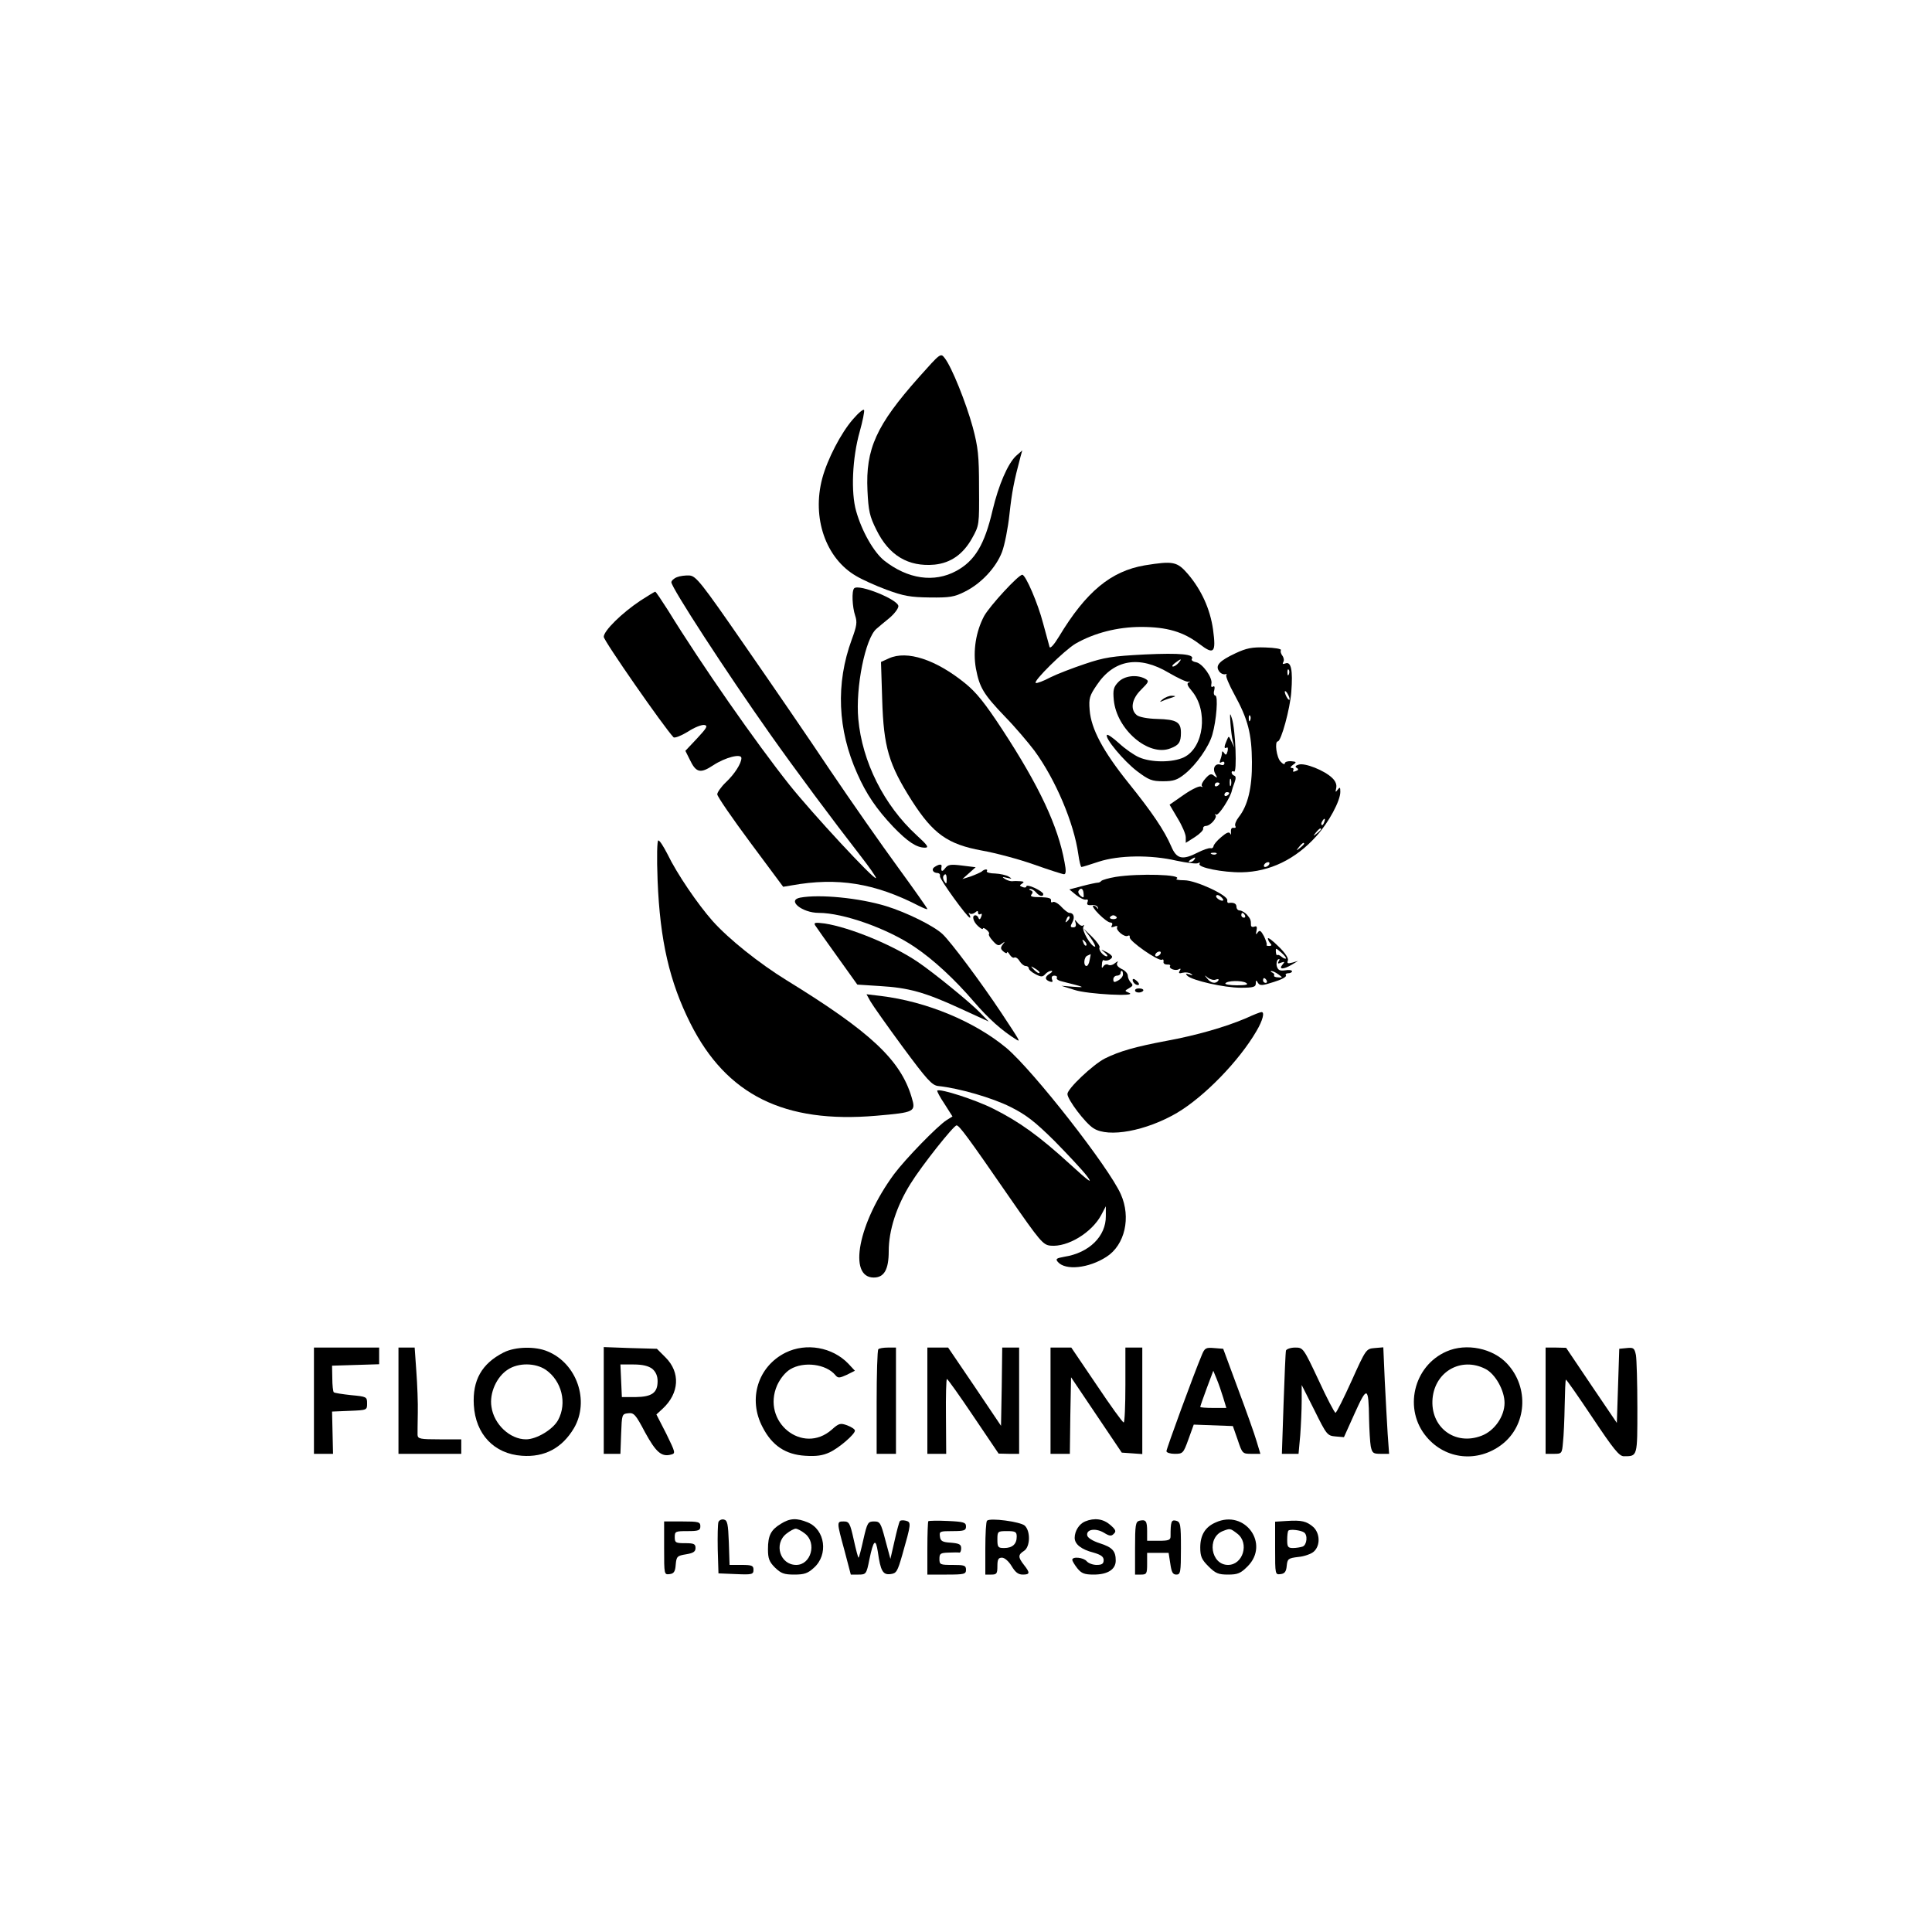 <?xml version="1.0" standalone="no"?>
<!DOCTYPE svg PUBLIC "-//W3C//DTD SVG 20010904//EN"
 "http://www.w3.org/TR/2001/REC-SVG-20010904/DTD/svg10.dtd">
<svg version="1.0" xmlns="http://www.w3.org/2000/svg"
 width="800pt" height="800pt" viewBox="0 0 800 800"
 preserveAspectRatio="xMidYMid meet">

<g transform="translate(0,800) scale(0.1,-0.1)"
fill="#000000" stroke="none">
<path d="M3805 6438 c-177 -199 -221 -297 -213 -469 4 -85 9 -107 37 -163 52
-106 132 -154 241 -144 67 7 118 43 155 109 30 54 30 55 29 209 0 134 -4 168
-26 251 -28 102 -87 249 -116 286 -17 22 -17 22 -107 -79z"/>
<path d="M3532 6264 c-50 -57 -106 -166 -127 -244 -44 -164 14 -332 140 -405
23 -14 80 -40 126 -57 71 -26 98 -31 179 -32 82 -1 102 2 145 24 67 33 129 99
154 164 11 29 25 100 31 157 10 91 18 134 46 239 l7 25 -26 -23 c-34 -32 -72
-120 -97 -225 -33 -142 -73 -209 -150 -251 -92 -50 -201 -34 -299 43 -43 35
-92 120 -116 205 -22 77 -16 220 15 329 12 43 20 83 18 89 -2 6 -23 -11 -46
-38z"/>
<path d="M4740 5659 c-140 -24 -243 -109 -355 -295 -20 -33 -36 -51 -39 -43
-2 8 -14 52 -27 99 -21 81 -72 200 -86 200 -16 0 -134 -128 -158 -171 -34 -64
-47 -144 -34 -217 15 -79 31 -106 120 -199 43 -44 97 -108 122 -141 88 -120
164 -300 182 -429 4 -29 10 -53 13 -53 4 0 36 10 72 22 83 27 215 29 322 4 43
-9 83 -14 89 -10 7 4 9 3 6 -3 -9 -15 97 -36 174 -35 117 2 224 54 310 150 51
56 99 146 99 183 0 20 -2 21 -11 9 -9 -12 -10 -11 -6 7 3 14 -3 29 -17 42 -32
31 -113 63 -138 55 -14 -4 -17 -9 -8 -14 8 -5 7 -9 -5 -13 -9 -4 -13 -3 -10 3
3 6 1 10 -6 10 -8 0 -6 5 5 13 16 11 15 13 -8 15 -14 1 -26 -3 -26 -9 0 -6 -8
-3 -17 7 -17 16 -26 84 -12 84 14 0 51 136 56 205 7 90 -1 127 -24 118 -11 -4
-14 -3 -9 6 4 6 2 18 -4 26 -6 8 -9 18 -6 23 3 5 -26 10 -64 11 -56 2 -79 -3
-124 -24 -66 -31 -84 -50 -69 -73 6 -10 17 -15 25 -14 7 2 10 0 6 -3 -4 -4 11
-40 33 -80 57 -104 72 -163 73 -280 1 -107 -17 -181 -55 -229 -11 -14 -17 -30
-14 -36 4 -6 1 -9 -7 -8 -8 2 -12 -5 -11 -17 1 -11 0 -14 -3 -7 -4 9 -15 5
-37 -14 -18 -15 -32 -32 -32 -38 -1 -6 -6 -10 -13 -8 -7 1 -30 -7 -52 -18 -64
-33 -88 -27 -110 25 -29 67 -79 141 -178 264 -105 131 -154 223 -160 301 -4
49 0 60 30 104 71 106 176 123 298 50 36 -21 72 -38 80 -37 10 2 11 1 2 -3 -9
-4 -5 -14 13 -35 69 -82 50 -235 -33 -275 -47 -22 -134 -22 -185 0 -21 9 -58
35 -83 58 -24 22 -47 38 -50 35 -12 -11 69 -108 124 -150 49 -37 62 -42 108
-42 43 0 59 5 91 31 46 37 99 112 113 162 17 58 25 162 12 162 -5 0 -8 10 -4
22 3 13 1 19 -5 15 -7 -4 -9 0 -7 11 7 24 -37 86 -64 90 -12 2 -20 8 -17 13
13 20 -47 26 -195 19 -135 -7 -167 -12 -247 -39 -51 -17 -116 -42 -144 -56
-28 -15 -55 -25 -60 -23 -14 5 119 136 165 163 77 44 173 69 271 69 107 0 175
-20 242 -71 60 -46 69 -36 56 60 -12 85 -48 164 -104 230 -45 52 -61 55 -179
36z m140 -404 c-7 -8 -17 -15 -23 -15 -6 0 -2 7 9 15 25 19 30 19 14 0z m457
-47 c-3 -8 -6 -5 -6 6 -1 11 2 17 5 13 3 -3 4 -12 1 -19z m3 -103 c0 -5 -5 -3
-10 5 -5 8 -10 20 -10 25 0 6 5 3 10 -5 5 -8 10 -19 10 -25z m-163 -87 c-3 -8
-6 -5 -6 6 -1 11 2 17 5 13 3 -3 4 -12 1 -19z m306 -423 c-3 -9 -8 -14 -10
-11 -3 3 -2 9 2 15 9 16 15 13 8 -4z m-13 -29 c0 -2 -8 -10 -17 -17 -16 -13
-17 -12 -4 4 13 16 21 21 21 13z m-70 -60 c0 -2 -8 -10 -17 -17 -16 -13 -17
-12 -4 4 13 16 21 21 21 13z m-363 -42 c-3 -3 -12 -4 -19 -1 -8 3 -5 6 6 6 11
1 17 -2 13 -5z m-92 -24 c-3 -5 -12 -10 -18 -10 -7 0 -6 4 3 10 19 12 23 12
15 0z m310 -20 c-3 -5 -11 -10 -16 -10 -6 0 -7 5 -4 10 3 6 11 10 16 10 6 0 7
-4 4 -10z"/>
<path d="M2803 5610 c-13 -5 -23 -15 -23 -21 0 -22 228 -373 409 -629 103
-146 260 -357 372 -501 39 -50 69 -93 66 -95 -8 -8 -263 267 -358 386 -139
175 -364 497 -503 723 -27 42 -50 77 -53 77 -2 0 -30 -17 -61 -37 -78 -52
-152 -125 -152 -150 0 -16 249 -374 289 -416 5 -4 31 6 59 23 27 18 58 30 69
28 15 -3 10 -12 -30 -55 l-49 -52 18 -36 c26 -55 44 -59 97 -24 50 33 117 50
117 30 0 -22 -28 -66 -64 -100 -20 -19 -36 -42 -36 -50 0 -9 62 -99 137 -200
l136 -183 36 6 c189 34 343 9 524 -84 20 -10 37 -17 37 -14 0 3 -55 81 -122
173 -68 93 -194 273 -281 402 -86 129 -246 362 -355 519 -179 259 -200 285
-227 287 -17 1 -40 -2 -52 -7z"/>
<path d="M3537 5564 c-11 -11 -8 -77 4 -113 9 -27 7 -42 -14 -99 -67 -182 -59
-374 23 -556 37 -84 79 -146 149 -220 59 -61 96 -86 131 -86 18 0 11 10 -35
52 -134 123 -225 303 -241 481 -12 130 29 334 75 373 9 8 33 28 54 45 20 17
37 39 37 49 0 27 -163 93 -183 74z"/>
<path d="M3681 5274 l-33 -15 5 -157 c6 -196 27 -267 123 -418 88 -137 148
-180 290 -206 57 -10 154 -36 216 -58 62 -22 118 -40 124 -40 8 0 9 15 2 50
-27 149 -104 314 -257 548 -72 110 -108 155 -155 193 -121 98 -240 137 -315
103z"/>
<path d="M4630 5175 c-19 -20 -22 -32 -18 -74 12 -122 144 -235 234 -200 35
13 44 25 44 65 0 44 -18 55 -98 57 -41 1 -76 8 -85 16 -28 23 -21 67 18 105
33 33 34 36 16 46 -35 18 -86 12 -111 -15z"/>
<path d="M4814 5104 c-10 -8 -13 -12 -6 -9 8 4 26 11 40 15 22 7 23 8 6 9 -11
1 -29 -6 -40 -15z"/>
<path d="M5095 5005 c2 -27 6 -61 10 -75 l6 -25 -12 25 c-11 24 -11 24 -19 5
-12 -27 -12 -37 -1 -31 5 4 7 -3 4 -15 -4 -16 -8 -17 -14 -7 -6 8 -9 9 -9 1 0
-6 -3 -19 -7 -29 -4 -12 -3 -15 5 -10 7 4 12 2 12 -4 0 -7 -6 -10 -14 -7 -23
9 -37 -13 -24 -37 10 -18 9 -19 -4 -9 -12 11 -19 9 -36 -10 -12 -13 -19 -27
-15 -32 5 -4 3 -5 -4 -2 -6 4 -38 -11 -71 -34 l-59 -41 33 -56 c19 -31 34 -66
34 -79 l0 -23 38 24 c20 13 36 29 34 35 -1 6 4 11 11 11 19 0 49 35 40 45 -5
4 -3 5 3 2 10 -6 61 74 65 100 1 5 6 19 11 33 6 16 6 26 -1 28 -6 2 -11 8 -11
13 0 6 5 7 10 4 13 -8 6 175 -9 220 -8 26 -9 24 -6 -20z m2 -257 c-3 -7 -5 -2
-5 12 0 14 2 19 5 13 2 -7 2 -19 0 -25z m-47 8 c0 -3 -4 -8 -10 -11 -5 -3 -10
-1 -10 4 0 6 5 11 10 11 6 0 10 -2 10 -4z m40 -40 c0 -3 -4 -8 -10 -11 -5 -3
-10 -1 -10 4 0 6 5 11 10 11 6 0 10 -2 10 -4z"/>
<path d="M2723 4353 c10 -247 49 -418 136 -591 149 -296 388 -415 770 -382
160 14 164 16 146 76 -46 155 -170 271 -518 485 -112 69 -239 170 -306 245
-62 70 -148 196 -187 277 -16 31 -32 57 -38 57 -5 0 -7 -65 -3 -167z"/>
<path d="M3870 4410 c-15 -9 -7 -25 13 -25 7 -1 11 -6 9 -13 -2 -12 114 -172
124 -172 3 0 2 6 -2 13 -4 6 -4 9 1 5 4 -4 14 -3 22 3 10 9 13 8 13 0 0 -7 4
-9 10 -6 6 4 7 -1 3 -11 -4 -11 -8 -13 -11 -6 -2 7 -8 12 -13 12 -16 0 -10
-26 11 -45 11 -10 20 -15 20 -10 0 4 7 2 15 -5 9 -7 13 -15 10 -18 -3 -3 5
-16 17 -29 17 -19 24 -21 37 -10 14 10 14 10 3 -4 -10 -13 -9 -19 3 -29 8 -7
15 -9 15 -4 0 5 5 1 11 -9 6 -9 14 -15 19 -12 5 3 15 -3 22 -15 7 -11 18 -20
25 -20 7 0 13 -4 13 -10 0 -5 12 -16 28 -24 23 -12 29 -12 40 0 7 8 18 14 25
14 7 0 4 -5 -5 -11 -22 -13 -23 -25 -2 -33 12 -4 15 -2 10 9 -3 9 0 15 10 15
8 0 13 -4 10 -9 -3 -5 7 -12 22 -15 96 -24 100 -26 47 -22 l-50 4 54 -17 c53
-18 267 -29 226 -12 -19 8 -19 8 0 19 16 9 18 13 8 23 -7 7 -13 20 -13 29 0 9
-12 22 -26 28 -16 8 -22 17 -18 25 6 8 3 8 -9 -1 -9 -8 -21 -11 -28 -7 -6 4
-15 1 -20 -6 -6 -10 -8 -8 -6 8 0 12 4 20 8 17 12 -7 39 7 33 17 -3 5 -15 14
-27 19 -21 11 -21 11 -3 -4 11 -9 15 -16 9 -16 -14 0 -36 27 -30 37 3 4 -11
24 -30 43 l-36 35 28 -37 c15 -21 23 -38 19 -38 -16 0 -56 68 -48 82 4 7 4 10
-1 6 -4 -4 -14 0 -22 10 -14 16 -14 16 -9 0 3 -12 0 -18 -10 -18 -12 0 -13 4
-4 20 12 22 6 40 -12 40 -6 0 -21 12 -34 26 -13 14 -29 22 -34 19 -6 -4 -9 -1
-8 6 2 10 -11 13 -44 14 -34 0 -44 3 -37 11 7 8 6 14 -3 17 -8 3 -8 6 -2 6 6
1 17 -6 24 -14 13 -16 30 -20 30 -7 0 5 -16 16 -35 25 -19 9 -35 12 -35 7 0
-5 -7 -7 -16 -3 -13 5 -13 7 -2 14 10 7 8 9 -7 10 -11 1 -26 1 -33 0 -6 -1
-20 3 -30 9 -14 9 -13 10 8 5 21 -5 22 -4 7 5 -9 6 -35 12 -56 13 -22 0 -37 5
-35 9 7 11 -10 10 -21 -1 -6 -4 -26 -13 -45 -20 l-35 -11 27 24 28 25 -57 7
c-48 6 -58 4 -70 -12 -12 -16 -18 -13 -14 9 1 10 -11 9 -29 -3z m50 -52 c0
-18 -2 -20 -9 -8 -6 8 -7 18 -5 22 9 14 14 9 14 -14z m501 -171 c-10 -9 -11
-8 -5 6 3 10 9 15 12 12 3 -3 0 -11 -7 -18z m77 -102 c-3 -3 -9 2 -12 12 -6
14 -5 15 5 6 7 -7 10 -15 7 -18z m14 -60 c-2 -14 -8 -25 -13 -25 -14 0 -11 38
4 43 6 3 13 6 13 6 1 1 -1 -10 -4 -24z m-208 -54 c-2 -3 -12 3 -22 13 -16 17
-16 18 5 5 12 -7 20 -15 17 -18z m346 -6 c0 -8 -9 -19 -20 -25 -16 -9 -20 -8
-20 5 0 8 7 15 15 15 8 0 15 5 15 10 0 6 2 10 5 10 3 0 5 -7 5 -15z"/>
<path d="M4620 4369 c-30 -5 -57 -13 -60 -17 -3 -4 -9 -7 -15 -7 -5 0 -34 -6
-64 -14 l-53 -14 28 -23 c16 -13 34 -21 41 -19 7 2 10 -2 6 -11 -4 -10 1 -13
17 -12 13 2 24 -3 26 -10 1 -7 0 -8 -3 -2 -2 5 -10 10 -16 10 -6 0 4 -16 23
-35 19 -19 40 -35 48 -35 7 0 10 -5 6 -12 -5 -8 -2 -9 10 -5 9 4 15 3 12 -2
-8 -12 31 -44 44 -36 6 3 9 1 8 -6 -4 -15 120 -101 133 -93 5 3 8 0 7 -8 -2
-7 5 -12 14 -12 10 1 16 -2 13 -6 -7 -11 24 -22 37 -13 7 4 8 1 3 -7 -6 -10
-3 -12 12 -8 12 3 27 1 34 -4 10 -7 9 -8 -6 -3 -15 5 -17 3 -9 -5 20 -20 154
-50 221 -50 53 0 63 3 63 18 0 14 2 15 9 2 8 -12 17 -12 66 4 30 9 53 21 50
27 -4 5 1 9 9 9 9 0 16 4 16 8 0 5 -13 7 -29 4 -22 -3 -29 1 -34 17 -3 12 0
24 5 28 7 4 8 1 3 -7 -6 -10 -4 -12 10 -6 15 5 16 4 5 -9 -17 -20 5 -20 40 1
l25 15 -24 -7 c-19 -5 -23 -3 -18 9 3 9 -11 31 -39 58 -24 24 -44 39 -44 33 0
-5 5 -15 10 -20 7 -7 6 -11 -5 -11 -8 0 -13 2 -10 5 2 2 -3 18 -11 35 -13 24
-18 27 -26 16 -7 -11 -9 -9 -5 8 3 15 1 20 -9 16 -8 -3 -14 0 -14 6 0 22 -2
26 -17 44 -9 9 -22 17 -30 17 -7 0 -13 7 -13 15 0 14 -12 19 -33 16 -4 0 -6 4
-5 11 5 20 -130 83 -178 83 -23 0 -38 3 -32 6 28 18 -158 23 -252 8z m-133
-70 c2 -17 -1 -18 -12 -9 -8 7 -12 16 -9 21 9 16 20 10 21 -12z m578 -27 c-6
-7 -34 11 -29 19 3 5 11 3 19 -4 7 -6 12 -13 10 -15z m90 -62 c3 -5 1 -10 -4
-10 -6 0 -11 5 -11 10 0 6 2 10 4 10 3 0 8 -4 11 -10z m-531 -8 c2 -4 -4 -8
-14 -8 -10 0 -16 4 -14 8 3 4 9 8 14 8 5 0 11 -4 14 -8z m701 -171 c-3 -2 -11
1 -18 7 -8 7 -16 10 -18 7 -3 -2 -5 4 -6 14 -1 17 0 16 22 -3 13 -11 22 -23
20 -25z m-520 19 c-3 -5 -11 -10 -16 -10 -6 0 -7 5 -4 10 3 6 11 10 16 10 6 0
7 -4 4 -10z m489 -85 c18 -13 18 -14 -2 -12 -11 0 -19 4 -16 8 2 4 -2 10 -8
12 -7 3 -8 6 -3 6 6 0 18 -6 29 -14z m-259 -21 c9 3 13 2 10 -4 -10 -15 -31
-12 -46 8 -13 15 -12 16 3 3 10 -7 25 -11 33 -7z m210 -4 c3 -5 1 -10 -4 -10
-6 0 -11 5 -11 10 0 6 2 10 4 10 3 0 8 -4 11 -10z m-85 -10 c11 -7 0 -10 -38
-10 -29 0 -51 4 -48 8 7 12 69 13 86 2z"/>
<path d="M3313 4283 c-56 -11 9 -63 77 -63 102 0 285 -65 397 -141 79 -53 167
-135 245 -226 62 -72 117 -121 177 -158 17 -10 16 -8 -62 110 -85 128 -210
295 -244 327 -36 34 -149 90 -234 116 -111 34 -276 50 -356 35z"/>
<path d="M3375 4169 c5 -8 46 -66 92 -130 l83 -116 93 -6 c119 -7 185 -25 331
-92 l120 -55 -35 36 c-40 42 -195 168 -259 211 -103 70 -281 143 -385 159 -39
5 -46 4 -40 -7z"/>
<path d="M4690 3942 c0 -12 19 -26 26 -19 2 2 -2 10 -11 17 -9 8 -15 8 -15 2z"/>
<path d="M4700 3899 c0 -11 27 -12 34 -1 2 4 -4 9 -15 9 -10 1 -19 -2 -19 -8z"/>
<path d="M3604 3854 c9 -16 69 -101 133 -188 102 -138 122 -160 148 -163 87
-9 224 -49 298 -86 66 -33 101 -60 183 -141 55 -56 116 -121 135 -146 26 -35
10 -24 -71 50 -127 116 -209 175 -317 229 -73 37 -222 85 -232 75 -2 -2 11
-27 30 -55 l33 -52 -24 -15 c-38 -24 -171 -161 -218 -224 -148 -201 -192 -428
-84 -428 43 0 62 33 62 109 0 86 32 186 90 279 47 76 179 242 191 242 11 0 48
-50 217 -295 129 -186 141 -200 172 -203 71 -7 171 54 210 127 l19 36 0 -40
c1 -84 -69 -153 -172 -169 -33 -6 -37 -9 -27 -21 31 -37 128 -27 202 21 76 49
102 163 59 259 -49 111 -361 510 -473 605 -132 110 -331 193 -521 216 l-59 7
16 -29z"/>
<path d="M5160 3784 c-87 -37 -205 -71 -330 -94 -128 -24 -195 -43 -255 -73
-49 -25 -155 -125 -155 -147 0 -23 74 -121 108 -142 62 -40 218 -11 346 64
113 67 257 215 329 339 26 44 35 80 20 78 -5 0 -33 -11 -63 -25z"/>
<path d="M1300 2200 l0 -220 39 0 40 0 -2 88 -2 87 73 3 c72 3 72 3 72 31 0
27 -2 28 -66 34 -37 4 -69 9 -72 12 -3 3 -6 29 -6 58 l-1 52 98 3 97 3 0 34 0
35 -135 0 -135 0 0 -220z"/>
<path d="M1650 2200 l0 -220 130 0 130 0 0 30 0 30 -90 0 c-79 0 -90 2 -91 18
0 9 0 50 1 91 1 41 -2 118 -6 172 l-7 99 -33 0 -34 0 0 -220z"/>
<path d="M2086 2400 c-91 -46 -130 -115 -124 -218 7 -121 84 -202 199 -210 94
-7 167 32 216 115 65 112 12 267 -109 317 -51 22 -134 20 -182 -4z m174 -72
c66 -46 89 -138 51 -208 -21 -39 -89 -80 -133 -80 -66 0 -133 62 -143 135 -9
56 21 124 68 154 44 29 114 28 157 -1z"/>
<path d="M2500 2201 l0 -221 35 0 34 0 3 83 c3 80 3 82 29 85 24 3 31 -5 70
-79 45 -82 68 -103 108 -92 19 5 18 8 -20 86 l-41 80 26 24 c69 64 74 150 12
212 l-36 36 -110 3 -110 4 0 -221z m201 131 c15 -13 22 -30 22 -51 0 -48 -23
-65 -91 -66 l-57 0 -3 68 -3 67 54 0 c38 0 62 -6 78 -18z"/>
<path d="M3253 2399 c-115 -57 -157 -193 -95 -309 39 -76 95 -113 176 -118 47
-3 73 1 101 14 39 18 105 75 105 90 0 6 -14 15 -32 22 -28 10 -34 9 -64 -18
-121 -106 -292 33 -226 184 13 28 33 53 54 66 56 34 149 22 187 -24 11 -13 16
-13 47 1 l34 17 -27 29 c-66 69 -175 88 -260 46z"/>
<path d="M3637 2413 c-4 -3 -7 -102 -7 -220 l0 -213 40 0 40 0 0 220 0 220
-33 0 c-19 0 -37 -3 -40 -7z"/>
<path d="M3840 2200 l0 -220 39 0 39 0 -1 155 c-1 85 1 155 4 155 3 0 53 -70
110 -155 l104 -154 43 -1 42 0 0 220 0 220 -35 0 -35 0 -2 -162 -3 -162 -109
162 -110 162 -43 0 -43 0 0 -220z"/>
<path d="M4350 2200 l0 -220 40 0 40 0 2 159 3 158 105 -156 105 -156 43 -3
42 -3 0 220 0 221 -35 0 -35 0 0 -155 c0 -85 -3 -155 -7 -155 -5 0 -55 70
-112 155 l-105 155 -43 0 -43 0 0 -220z"/>
<path d="M4976 2388 c-33 -78 -146 -387 -146 -397 0 -6 16 -11 34 -11 34 0 36
2 57 60 l22 61 81 -3 81 -3 20 -57 c19 -57 20 -58 57 -58 l37 0 -16 53 c-8 28
-43 126 -77 217 l-61 165 -38 3 c-34 3 -39 0 -51 -30z m89 -175 l13 -43 -54 0
c-30 0 -54 2 -54 4 0 3 12 38 27 78 l27 72 14 -34 c8 -19 20 -54 27 -77z"/>
<path d="M5325 2408 c-2 -7 -6 -106 -10 -220 l-7 -208 35 0 34 0 7 77 c3 42 6
106 6 142 l0 66 53 -105 c50 -101 53 -105 87 -108 l35 -3 45 100 c51 113 57
111 59 -25 1 -45 4 -96 7 -113 6 -28 10 -31 41 -31 l35 0 -6 83 c-3 45 -8 144
-12 220 l-6 138 -36 -3 c-35 -3 -36 -4 -95 -135 -33 -73 -63 -133 -67 -133 -4
0 -36 61 -70 135 -63 134 -64 135 -97 135 -19 0 -35 -6 -38 -12z"/>
<path d="M5990 2404 c-138 -60 -180 -241 -82 -355 79 -93 211 -106 310 -31
104 79 115 236 23 335 -59 64 -169 87 -251 51z m160 -72 c41 -20 80 -89 80
-141 0 -56 -42 -116 -95 -136 -111 -43 -214 36 -203 155 11 112 119 172 218
122z"/>
<path d="M6400 2200 l0 -220 34 0 c33 0 34 1 38 48 3 26 6 94 7 152 1 57 3
106 5 107 2 2 51 -69 110 -157 88 -132 111 -160 130 -160 57 0 56 -3 56 200 0
103 -3 202 -6 219 -6 29 -10 32 -38 29 l-31 -3 -5 -154 -5 -153 -105 155 -105
156 -42 1 -43 0 0 -220z"/>
<path d="M2975 1698 c-3 -8 -4 -59 -3 -114 l3 -99 73 -3 c67 -3 72 -1 72 18 0
17 -6 20 -50 20 l-49 0 -3 92 c-3 79 -6 93 -21 96 -9 2 -19 -3 -22 -10z"/>
<path d="M3233 1690 c-41 -25 -53 -48 -53 -105 0 -38 5 -52 29 -76 25 -24 37
-29 80 -29 41 0 56 5 81 28 61 54 47 158 -25 188 -46 19 -74 18 -112 -6z m101
-41 c49 -39 24 -129 -37 -129 -67 0 -94 87 -41 129 15 12 32 21 39 21 7 0 24
-9 39 -21z"/>
<path d="M3726 1701 c-3 -4 -13 -41 -22 -82 l-17 -74 -21 78 c-19 72 -22 77
-47 77 -25 0 -28 -5 -44 -75 -9 -41 -18 -75 -20 -75 -2 0 -11 34 -20 75 -15
68 -19 75 -41 75 -30 0 -30 0 3 -121 l26 -99 32 0 c31 0 33 2 45 63 17 81 26
89 35 31 11 -79 21 -96 52 -92 25 3 29 10 49 79 37 130 38 136 15 142 -12 3
-23 2 -25 -2z"/>
<path d="M3844 1701 c-2 -2 -4 -53 -4 -113 l0 -108 80 0 c73 0 80 2 80 20 0
18 -7 20 -55 20 -52 0 -55 1 -55 25 0 22 4 25 38 26 20 1 40 1 45 0 4 0 7 8 7
18 0 16 -8 20 -42 23 -36 2 -44 7 -46 26 -3 21 0 22 52 22 49 0 56 3 56 19 0
17 -9 20 -76 23 -42 2 -78 1 -80 -1z"/>
<path d="M4087 1703 c-4 -3 -7 -55 -7 -115 l0 -108 25 0 c22 0 25 4 25 35 0
28 4 35 19 35 11 0 28 -15 40 -35 15 -25 27 -35 46 -35 30 0 31 7 5 40 -25 32
-25 42 0 58 26 16 28 82 3 105 -19 16 -144 33 -156 20z m123 -66 c0 -31 -18
-47 -52 -47 -25 0 -28 3 -28 35 0 34 1 35 40 35 35 0 40 -3 40 -23z"/>
<path d="M4493 1700 c-24 -10 -43 -39 -43 -68 0 -26 27 -48 78 -61 31 -9 42
-17 42 -31 0 -15 -7 -20 -29 -20 -16 0 -34 7 -41 15 -13 16 -60 21 -60 6 0 -4
9 -20 21 -35 17 -21 29 -26 68 -26 57 0 91 21 91 58 0 40 -14 55 -67 72 -28 9
-49 22 -51 32 -5 25 33 32 68 12 24 -15 32 -16 42 -5 11 10 8 17 -15 37 -29
25 -65 30 -104 14z"/>
<path d="M4718 1703 c-16 -4 -18 -18 -18 -114 l0 -109 25 0 c23 0 25 4 25 45
l0 45 44 0 45 0 7 -45 c5 -35 10 -45 25 -45 17 0 19 9 19 109 0 100 -2 109
-20 114 -20 5 -23 -3 -23 -65 0 -15 -9 -18 -48 -18 l-49 0 0 39 c0 43 -5 50
-32 44z"/>
<path d="M5034 1696 c-44 -19 -64 -53 -64 -104 0 -37 6 -50 34 -78 29 -29 41
-34 81 -34 40 0 52 5 81 34 93 93 -11 237 -132 182z m90 -47 c50 -39 23 -129
-39 -129 -71 0 -89 113 -22 140 31 12 31 12 61 -11z"/>
<path d="M5328 1702 l-48 -3 0 -110 c0 -109 0 -110 23 -107 17 2 23 11 25 34
3 29 6 32 48 37 25 2 54 13 64 22 28 25 26 76 -2 102 -28 24 -48 29 -110 25z
m71 -47 c17 -10 13 -52 -5 -59 -9 -3 -27 -6 -40 -6 -21 0 -24 5 -24 33 0 19 2
36 5 39 7 7 50 2 64 -7z"/>
<path d="M2750 1589 c0 -109 0 -110 23 -107 17 2 23 10 25 39 3 34 6 37 43 43
30 5 39 11 39 26 0 17 -7 20 -43 20 -39 0 -43 2 -43 25 0 24 3 25 53 25 46 0
53 3 53 20 0 18 -7 20 -75 20 l-75 0 0 -111z"/>
</g>
</svg>
